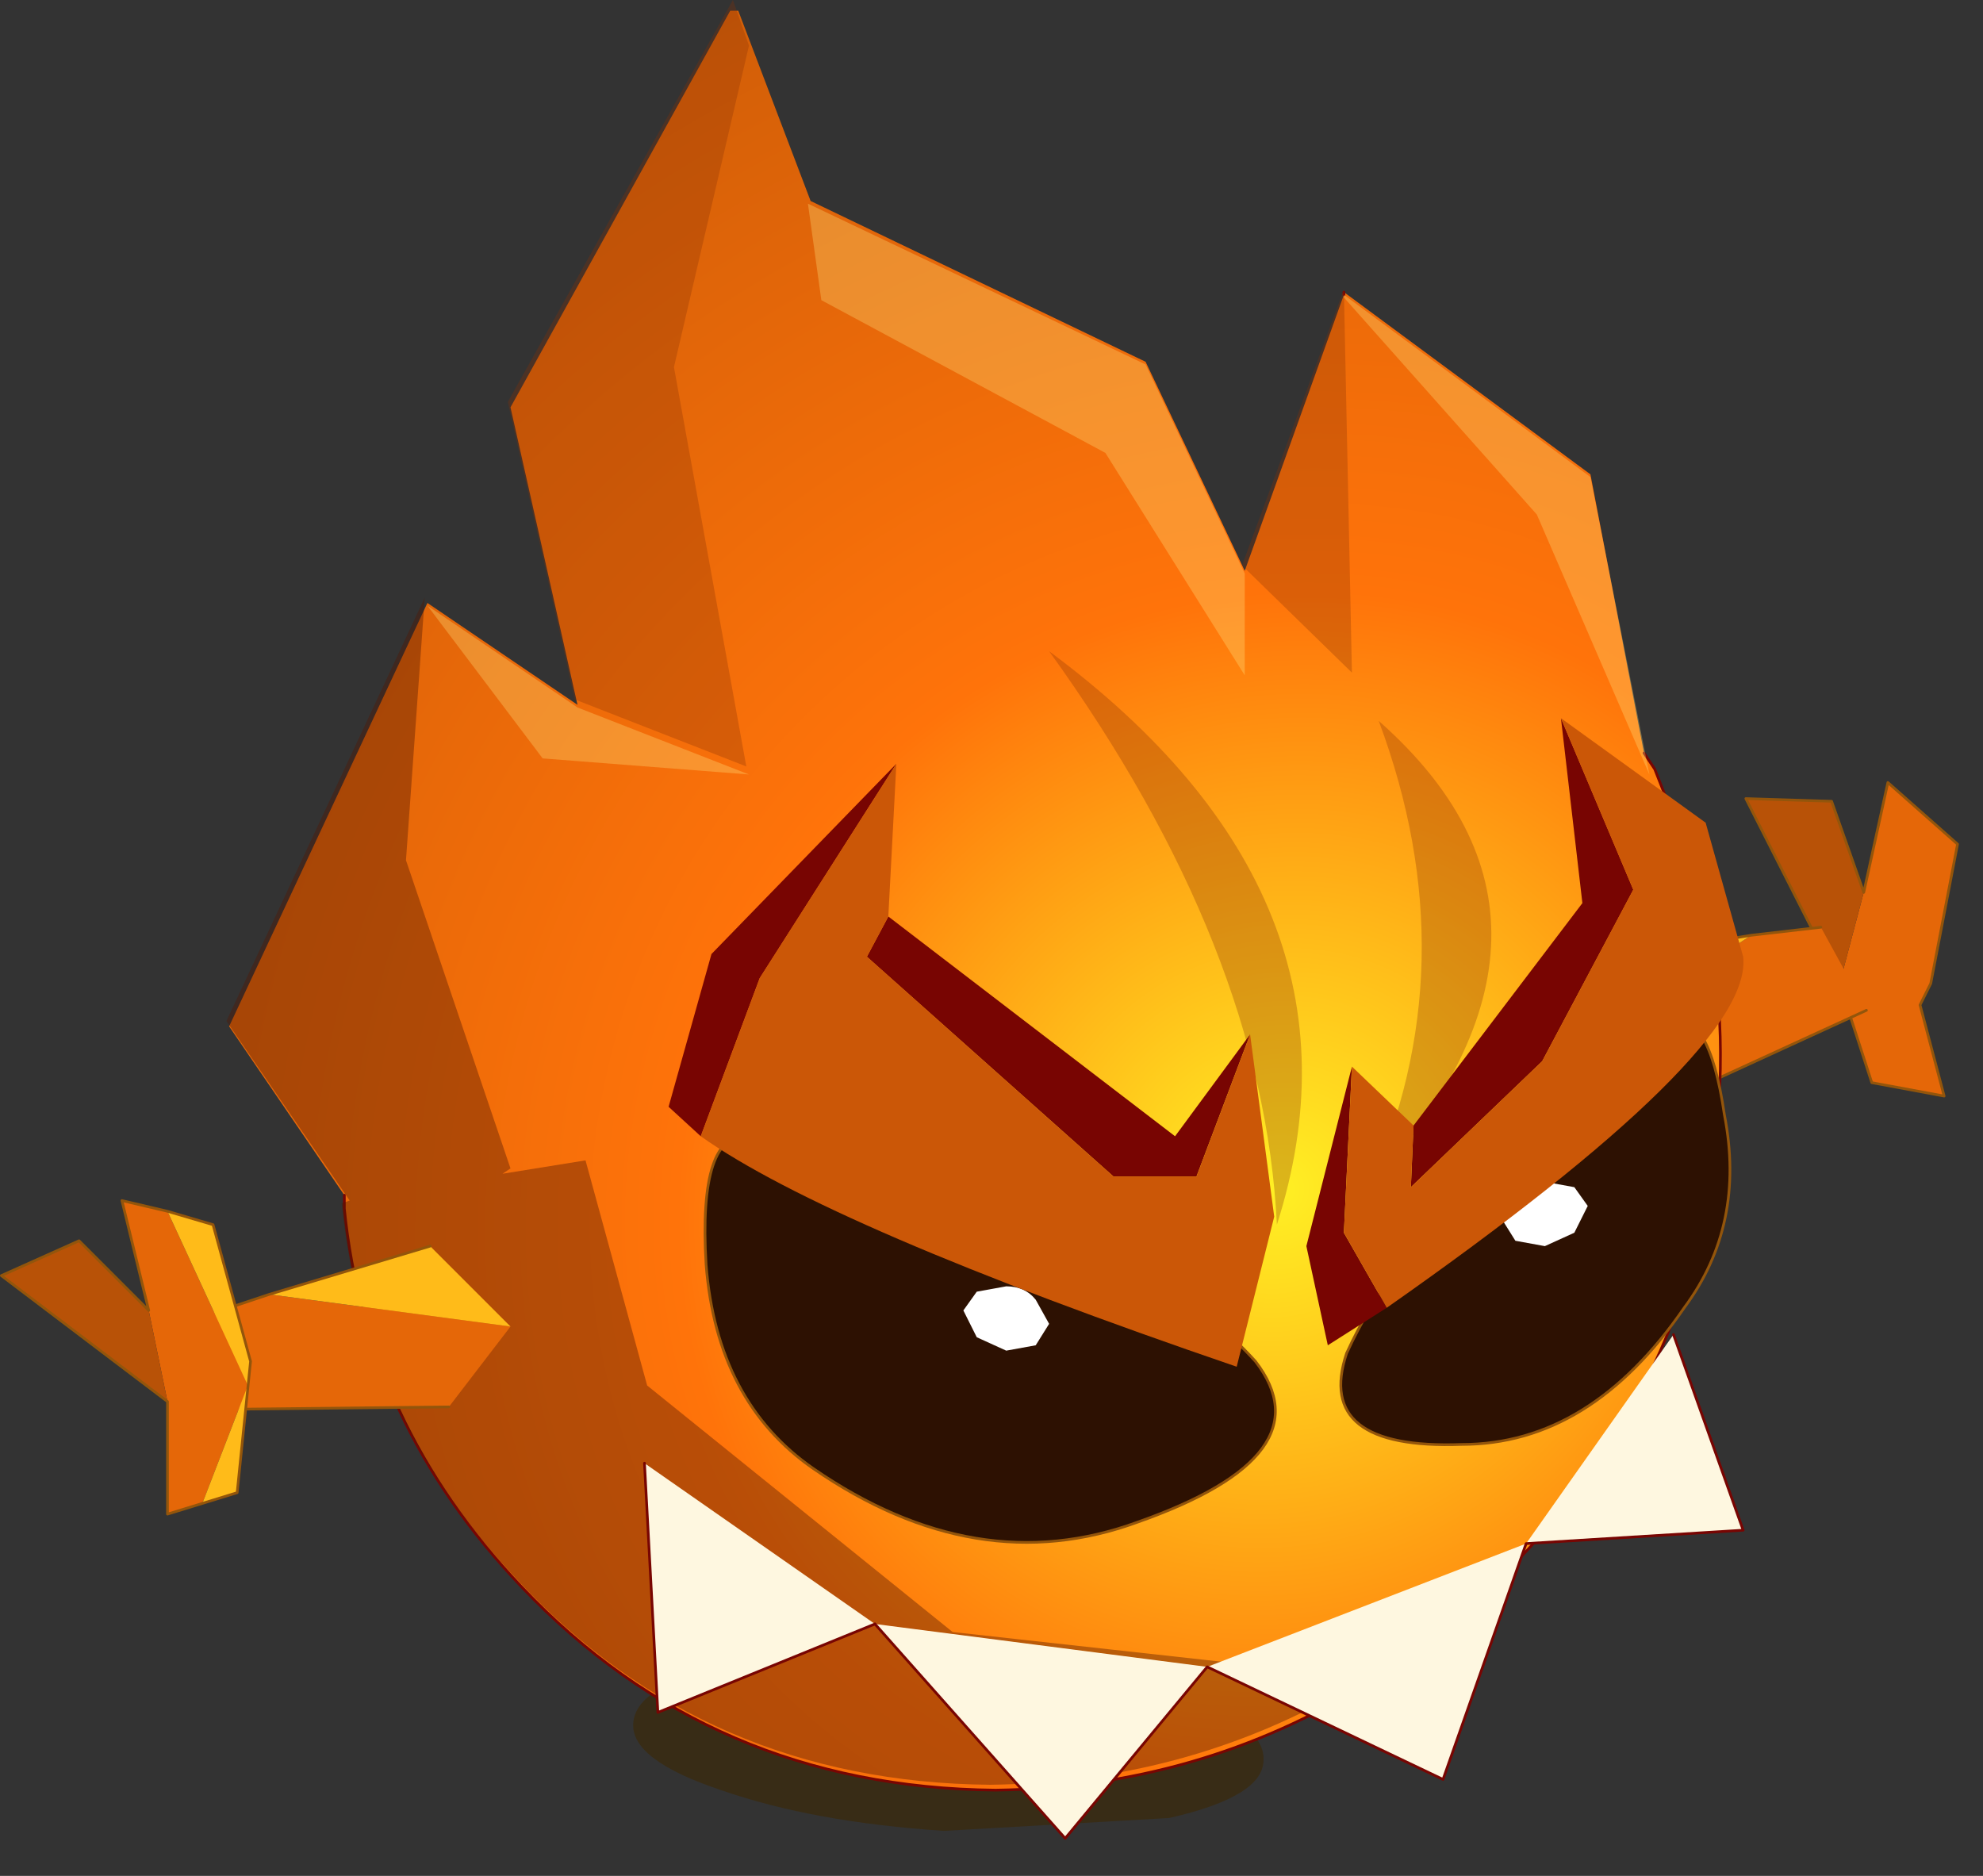<?xml version="1.0" encoding="UTF-8" standalone="no"?>
<!DOCTYPE svg PUBLIC "-//W3C//DTD SVG 1.1//EN" "http://www.w3.org/Graphics/SVG/1.1/DTD/svg11.dtd">
<svg width="100%" height="100%" viewBox="0 0 37 35" version="1.1" xmlns="http://www.w3.org/2000/svg" xmlns:xlink="http://www.w3.org/1999/xlink" xml:space="preserve" xmlns:serif="http://www.serif.com/" style="fill-rule:evenodd;clip-rule:evenodd;stroke-linecap:round;stroke-linejoin:round;">
    <rect x="0" y="0" width="37" height="35" fill="#333333" stroke="none"/>
    <g transform="matrix(1,0,0,1,-1.475,-24)">
        <g transform="matrix(1,0,0,1,19.65,56.6)">
            <g id="sprite0" transform="matrix(-0.8,0,0,0.8,-0,0)">
                <g id="shape0">
                    <path d="M5.75,-1.9C7.183,-1.6 7.917,-1.15 7.95,-0.55C7.983,0.017 7.3,0.533 5.9,1C4.467,1.5 2.733,1.817 0.7,1.95L-4.55,1.65C-6.017,1.317 -6.75,0.867 -6.75,0.3C-6.783,-0.267 -6.1,-0.8 -4.7,-1.3C-3.267,-1.8 -1.533,-2.1 0.5,-2.2L5.75,-1.9" style="fill:#382c16;"/>
                </g>
            </g>
            <g id="sprite1" transform="matrix(1,0,0,1,12.5,-13.5)">
                <g id="shape1">
                    <path d="M3.65,-0.75L4.25,1.1L5.6,1.35L5.15,-0.35L5.35,-0.75L5.85,-3.35L4.55,-4.5L4.1,-2.45L3.65,-0.75" style="fill:#e56708;"/>
                    <path d="M4.1,-2.45L3.5,-4.15L1.9,-4.2L3.65,-0.75L4.1,-2.45" style="fill:#b85207;"/>
                    <path d="M3.65,-0.75L4.25,1.1L5.6,1.35L5.15,-0.35L5.35,-0.75L5.85,-3.35L4.55,-4.5L4.1,-2.45L3.5,-4.15L1.9,-4.2L3.65,-0.75Z" style="fill:none;fill-rule:nonzero;stroke:#93550b;stroke-width:0.05px;"/>
                    <path d="M2,-1.65L3.3,-1.8L4.15,-0.25L-0.1,1.7C-0.867,1.467 -1.433,1.183 -1.8,0.85L2,-1.65" style="fill:#e56708;"/>
                    <path d="M-1.8,0.85L-1.1,-1.15L2,-1.65L-1.8,0.85" style="fill:#ffbb19;"/>
                    <path d="M2,-1.65L3.3,-1.8M4.15,-0.25L-0.1,1.7M-1.1,-1.15L2,-1.65L-1.1,-1.15Z" style="fill:none;fill-rule:nonzero;stroke:#93550b;stroke-width:0.05px;"/>
                </g>
            </g>
            <g id="sprite2" transform="matrix(1,0,0,1,2.35,-9.6)">
                <g id="shape2">
                    <path d="M4.55,-17.5L2.7,-12.35L0.85,-16.25L-5.4,-19.25L-6.75,-22.8L-6.9,-22.8L-11,-15.4L-9.75,-9.85L-12.55,-11.75L-16.25,-3.85L-14.1,-0.7L-14.1,-0.45C-13.833,2.217 -12.733,4.567 -10.8,6.6C-8.433,9.1 -5.483,10.367 -1.95,10.4C0.583,10.367 2.9,9.7 5,8.4L5.3,8.2L7.3,6.6C9.933,4.1 11.35,1.083 11.55,-2.45C11.65,-4.083 11.467,-5.6 11,-7L10.35,-8.65L10.15,-8.95L9.15,-14.15L4.55,-17.55L4.55,-17.5" style="fill:url(#_Radial1);"/>
                    <path d="M4.55,-17.5L4.55,-17.55M10.15,-8.95L10.35,-8.65L11,-7C11.467,-5.6 11.65,-4.083 11.55,-2.45C11.35,1.083 9.933,4.1 7.3,6.6L5.3,8.2M5,8.4C2.9,9.7 0.583,10.367 -1.95,10.4C-5.483,10.367 -8.433,9.1 -10.8,6.6C-12.733,4.567 -13.833,2.217 -14.1,-0.45L-14.1,-0.7" style="fill:none;fill-rule:nonzero;stroke:#780502;stroke-width:0.05px;"/>
                    <path d="M-6.85,-23L-11.05,-15.5L-9.8,-9.95L-6.6,-8.7L-7.95,-16.15L-6.55,-22.15L-6.85,-23M2.65,-12.45L4.7,-10.45L4.55,-17.6L2.65,-12.45" style="fill:#852f05;fill-opacity:0.3;"/>
                    <path d="M-8.45,2.85L-9.6,-1.35L-11.15,-1.1L-11,-1.2L-12.95,-6.95L-12.6,-11.85L-16.3,-3.95L-14,-0.6L-14.15,-0.55C-13.883,2.117 -12.783,4.467 -10.85,6.5C-8.517,9 -5.583,10.267 -2.05,10.3C0.517,10.267 2.85,9.6 4.95,8.3L-2.75,7.45L-8.45,2.85" style="fill:#521803;fill-opacity:0.4;"/>
                    <path d="M-5.45,-19.2L-5.2,-17.4L0.1,-14.55L2.7,-10.4L2.7,-12.3L0.85,-16.2L-5.45,-19.2M4.55,-17.45L8.15,-13.4L10.25,-8.55L9.15,-14.1L4.55,-17.5L4.55,-17.45M-12.55,-11.7L-10.4,-8.85L-6.55,-8.55L-9.75,-9.8L-12.55,-11.7" style="fill:#ffeb87;fill-opacity:0.3;"/>
                    <path d="M-0.95,-10.85C1.717,-7.15 3.133,-3.583 3.3,-0.15C4.6,-4.217 3.183,-7.783 -0.95,-10.85M5.2,-9.55C6.333,-6.517 6.267,-3.6 5,-0.8C8,-4.1 8.067,-7.017 5.2,-9.55" style="fill:#852f05;fill-opacity:0.3;"/>
                    <path d="M-4.2,7.3L-8.5,4.3L-8.25,8.95L-4.2,7.3L-0.65,11.3L2,8.1L6.4,10.2L7.95,5.8L12,5.55L10.7,1.9L7.95,5.8L2,8.1L-4.2,7.3" style="fill:#fef7e0;"/>
                    <path d="M-4.2,7.3L-0.65,11.3L2,8.1L6.4,10.2L7.95,5.8L12,5.55L10.7,1.9" style="fill:none;fill-rule:nonzero;stroke:#780502;stroke-width:0.05px;"/>
                    <path d="M-4.2,7.3L-8.25,8.95L-8.5,4.3" style="fill:none;fill-rule:nonzero;stroke:#780502;stroke-width:0.05px;"/>
                    <path d="M10.9,1.4C11.667,0.367 11.917,-0.833 11.65,-2.2C11.45,-3.567 11.1,-4.133 10.6,-3.9C9.5,-3.333 8.35,-2.433 7.15,-1.2C5.983,-0.067 5.133,1.083 4.6,2.25C4.2,3.45 4.917,4.017 6.75,3.95C8.35,3.95 9.733,3.1 10.9,1.4" style="fill:#2d1102;"/>
                    <path d="M10.9,1.4C11.667,0.367 11.917,-0.833 11.65,-2.2C11.45,-3.567 11.1,-4.133 10.6,-3.9C9.5,-3.333 8.35,-2.433 7.15,-1.2C5.983,-0.067 5.133,1.083 4.6,2.25C4.2,3.45 4.917,4.017 6.75,3.95C8.35,3.95 9.733,3.1 10.9,1.4Z" style="fill:none;fill-rule:nonzero;stroke:#93550b;stroke-width:0.05px;"/>
                    <path d="M-5.35,4.4C-3.317,5.8 -1.3,6.133 0.7,5.4C3.067,4.567 3.8,3.567 2.9,2.4C1.9,1.3 0.483,0.367 -1.35,-0.4C-3.217,-1.2 -4.95,-1.667 -6.55,-1.8C-7.183,-1.867 -7.45,-1.067 -7.35,0.6C-7.217,2.3 -6.55,3.567 -5.35,4.4" style="fill:#2d1102;"/>
                    <path d="M-5.35,4.4C-6.55,3.567 -7.217,2.3 -7.35,0.6C-7.45,-1.067 -7.183,-1.867 -6.55,-1.8C-4.95,-1.667 -3.217,-1.2 -1.35,-0.4C0.483,0.367 1.9,1.3 2.9,2.4C3.8,3.567 3.067,4.567 0.7,5.4C-1.3,6.133 -3.317,5.8 -5.35,4.4Z" style="fill:none;fill-rule:nonzero;stroke:#93550b;stroke-width:0.05px;"/>
                    <path d="M8.85,0L8.3,0.25L7.75,0.15L7.5,-0.25L7.75,-0.7L8.3,-0.95L8.85,-0.85L9.1,-0.5L8.85,0" style="fill:#fff;"/>
                    <path d="M-2.3,1.95L-1.75,2.2L-1.2,2.1L-0.95,1.7L-1.2,1.25C-1.333,1.083 -1.517,1 -1.75,1L-2.3,1.1L-2.55,1.45L-2.3,1.95" style="fill:#fff;"/>
                    <path d="M-3.95,-5.9L-4.35,-5.15L0.25,-1.05L1.8,-1.05L2.8,-3.7L1.4,-1.8L-3.95,-5.9M-7.45,-1.8L-6.35,-4.75L-3.8,-8.75L-7.25,-5.2L-8.05,-2.35L-7.45,-1.8" style="fill:#780502;"/>
                    <path d="M2.8,-3.7L1.8,-1.05L0.25,-1.05L-4.35,-5.15L-3.95,-5.9L-3.8,-8.75L-6.35,-4.75L-7.45,-1.8C-5.85,-0.667 -2.517,0.767 2.55,2.5L3.25,-0.3L2.8,-3.7" style="fill:#cb5707;"/>
                    <path d="M5.85,-2L5.8,-0.85L8.25,-3.2L9.95,-6.4L8.6,-9.6L9,-6.15L5.85,-2M5.35,1.4L4.55,0L4.7,-3.1L3.85,0.25L4.25,2.1L5.35,1.4" style="fill:#780502;"/>
                    <path d="M8.6,-9.6L9.95,-6.4L8.25,-3.2L5.8,-0.85L5.85,-2L4.7,-3.1L4.55,0L5.35,1.4C9.917,-1.8 12.133,-3.983 12,-5.15L11.3,-7.65L8.6,-9.6" style="fill:#cb5707;"/>
                </g>
            </g>
            <g id="sprite3" transform="matrix(1,0,0,1,-9.9,-7.85)">
                <g id="shape3">
                    <path d="M1.25,0L-3.25,-0.6L-4.45,-0.2L-4.55,1.55L0.1,1.5L1.25,0" style="fill:#e56708;"/>
                    <path d="M-3.25,-0.6L1.25,0L-0.25,-1.5L-3.25,-0.6" style="fill:#ffbb19;"/>
                    <path d="M-3.25,-0.6L-0.25,-1.5M0.1,1.5L-4.55,1.55M-4.45,-0.2L-3.25,-0.6L-4.45,-0.2Z" style="fill:none;fill-rule:nonzero;stroke:#93550b;stroke-width:0.05px;"/>
                    <path d="M-5.15,-2.15L-6,-2.35L-5.5,-0.3L-5.15,1.4L-5.15,3.5L-4.5,3.3L-3.65,1.1L-5.15,-2.15" style="fill:#e56708;"/>
                    <path d="M-5.5,-0.3L-6.8,-1.6L-8.25,-0.95L-5.15,1.4L-5.5,-0.3" style="fill:#b85207;"/>
                    <path d="M-4.5,3.3L-3.85,3.1L-3.6,0.65L-4.3,-1.9L-5.15,-2.15L-3.65,1.1L-4.5,3.3" style="fill:#ffbb19;"/>
                    <path d="M-5.15,-2.15L-6,-2.35L-5.5,-0.3L-6.8,-1.6L-8.25,-0.95L-5.15,1.4L-5.15,3.5L-3.85,3.1L-3.6,0.65L-4.3,-1.9L-5.15,-2.15Z" style="fill:none;fill-rule:nonzero;stroke:#93550b;stroke-width:0.05px;"/>
                </g>
            </g>
        </g>
    </g>
    <defs>
        <radialGradient id="_Radial1" cx="0" cy="0" r="1" gradientUnits="userSpaceOnUse" gradientTransform="matrix(-24.822,0,-1.311,24.822,3.3,-0.8)"><stop offset="0" style="stop-color:#fff024;stop-opacity:1"/><stop offset="0.45" style="stop-color:#ff730a;stop-opacity:1"/><stop offset="1" style="stop-color:#d15e08;stop-opacity:1"/></radialGradient>
    </defs>
</svg>
